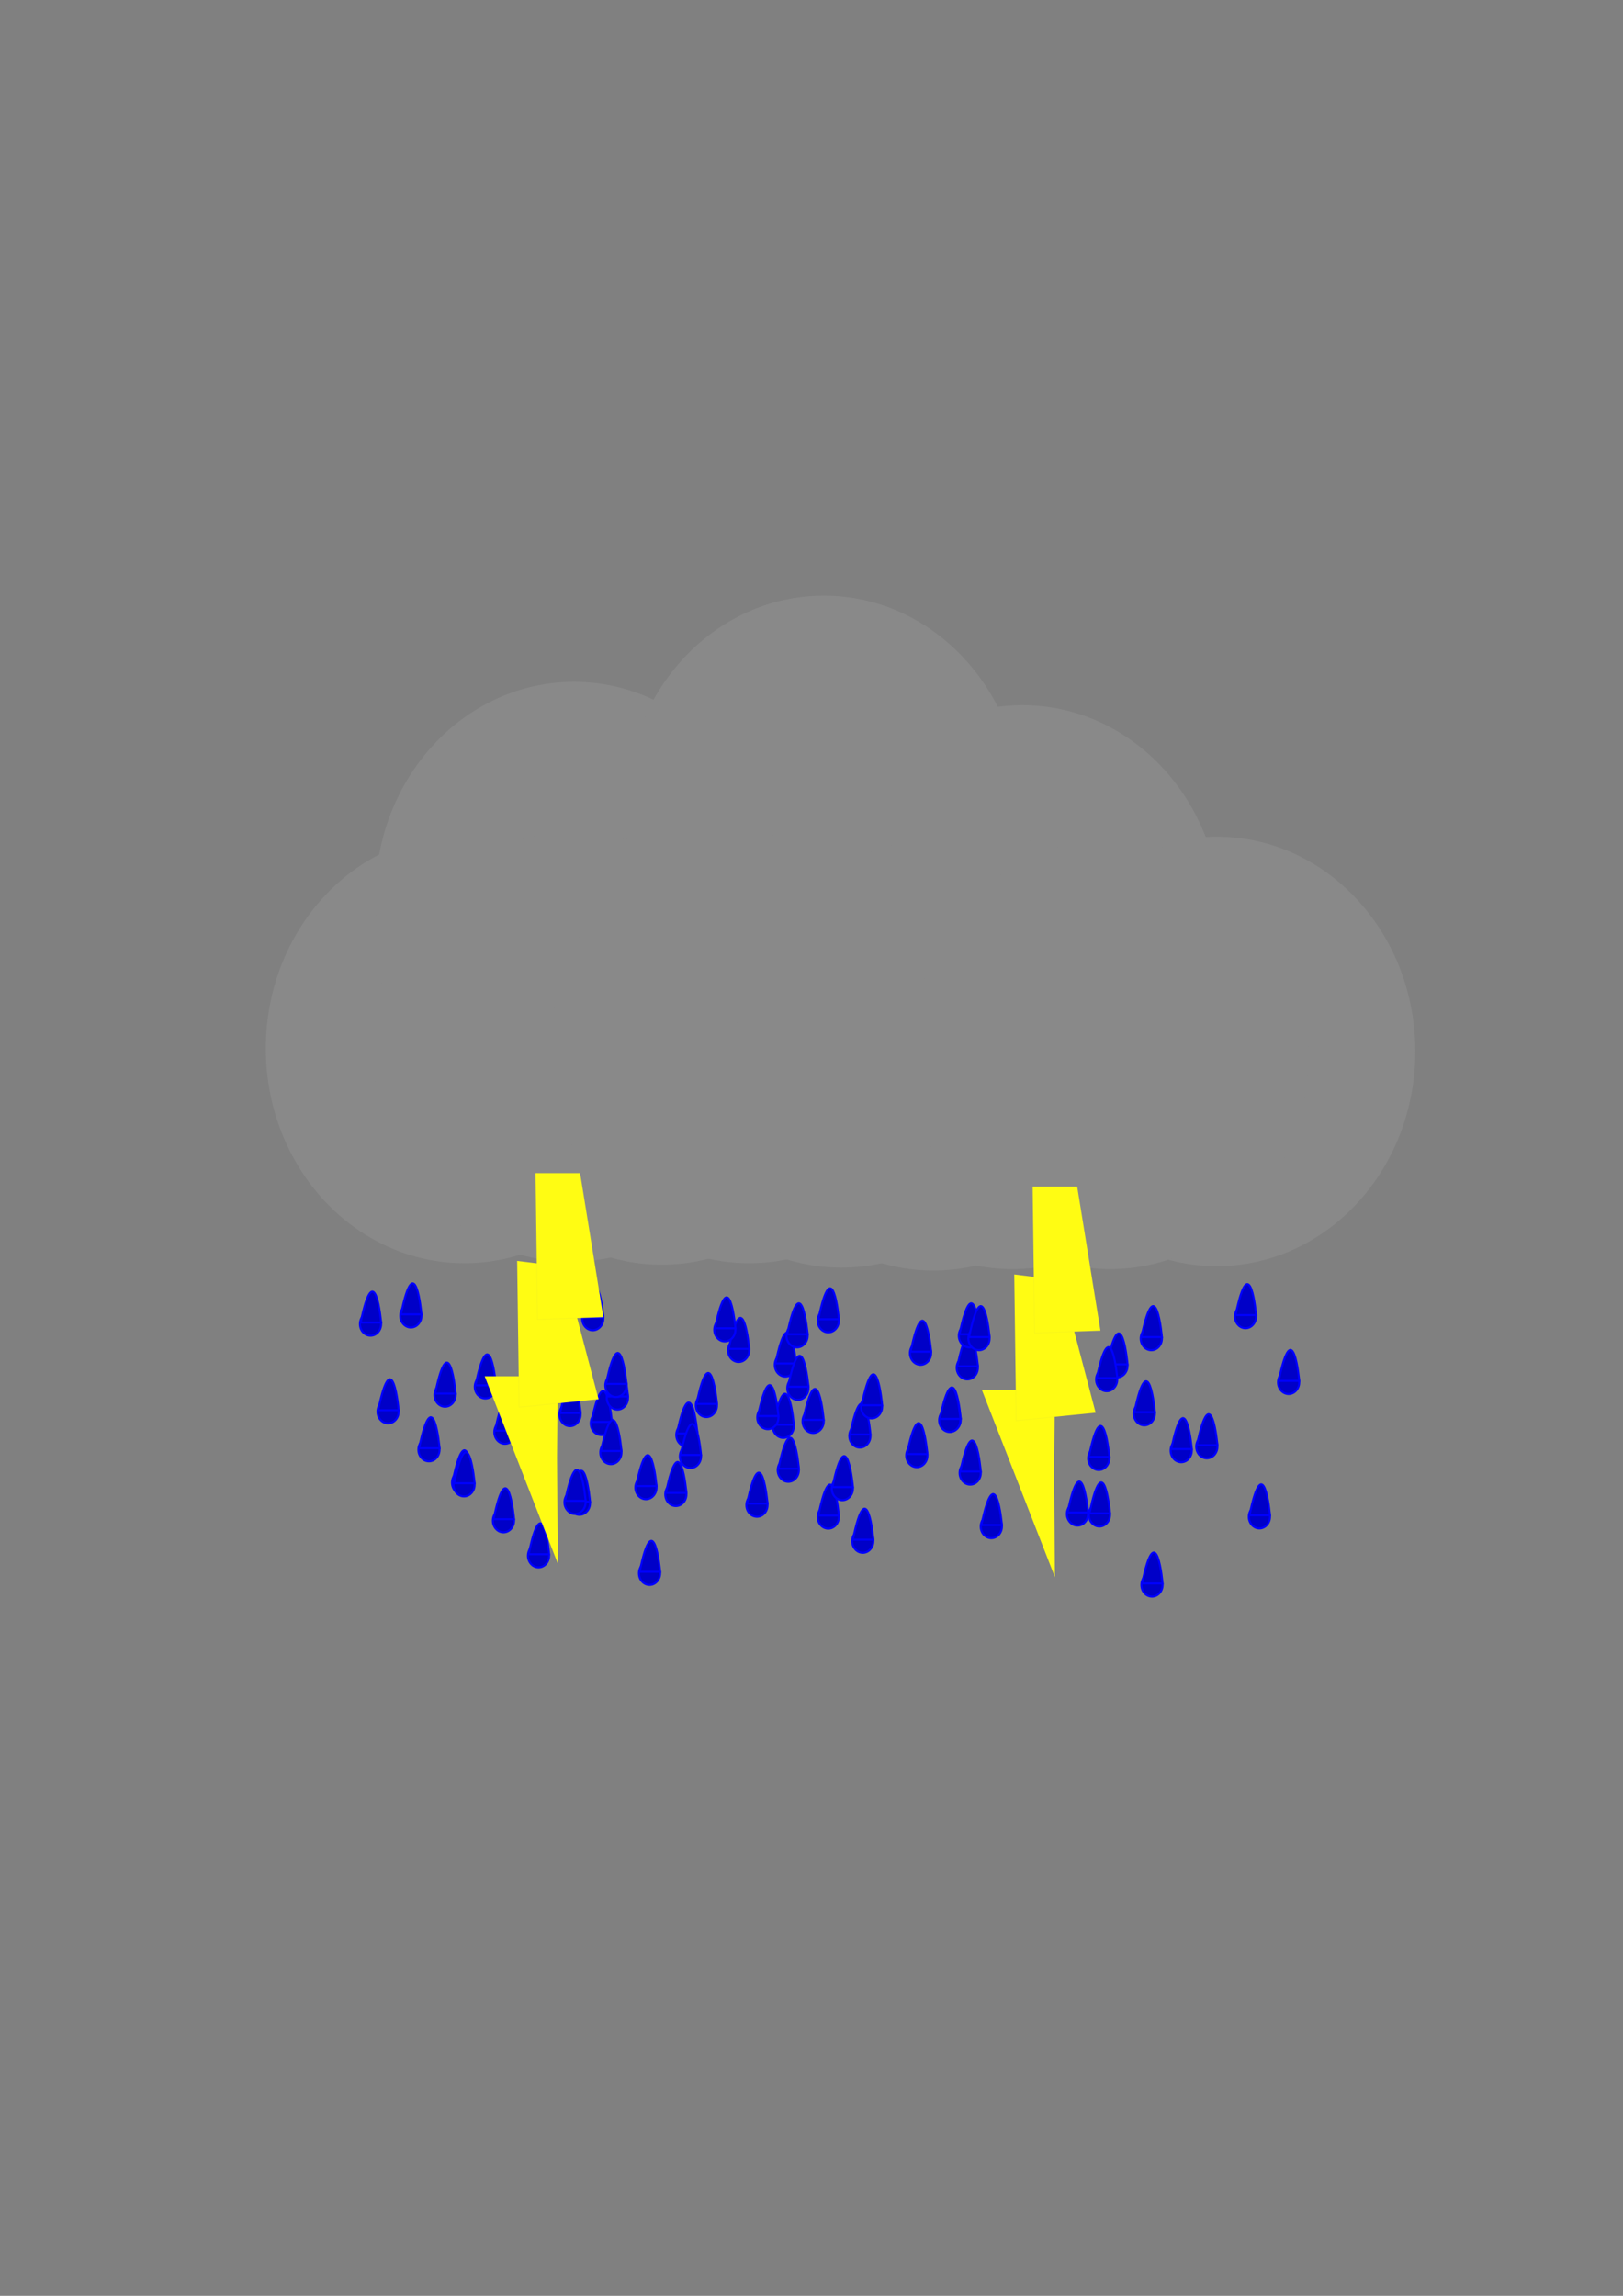 <?xml version="1.0" encoding="UTF-8" standalone="no"?>
<!-- Created with Inkscape (http://www.inkscape.org/) -->

<svg
   xmlns:dc="http://purl.org/dc/elements/1.1/"
   xmlns:cc="http://creativecommons.org/ns#"
   xmlns:rdf="http://www.w3.org/1999/02/22-rdf-syntax-ns#"
   xmlns:svg="http://www.w3.org/2000/svg"
   xmlns="http://www.w3.org/2000/svg"
   xmlns:sodipodi="http://sodipodi.sourceforge.net/DTD/sodipodi-0.dtd"
   xmlns:inkscape="http://www.inkscape.org/namespaces/inkscape"
   width="210mm"
   height="297mm"
   viewBox="0 0 210 297"
   version="1.1"
   id="svg8"
   inkscape:version="0.92.5 (2060ec1f9f, 2020-04-08)"
   sodipodi:docname="Lightning.svg">
  <rect x="0" y="0" width="210" height="297" fill="#808080" stroke="none"/>
  <defs
     id="defs2" />
  <sodipodi:namedview
     id="base"
     pagecolor="#ffffff"
     bordercolor="#666666"
     borderopacity="1.0"
     inkscape:pageopacity="0.0"
     inkscape:pageshadow="2"
     inkscape:zoom="0.35355339"
     inkscape:cx="1254.1634"
     inkscape:cy="520.78314"
     inkscape:document-units="mm"
     inkscape:current-layer="layer1"
     showgrid="false"
     inkscape:window-width="2560"
     inkscape:window-height="1016"
     inkscape:window-x="0"
     inkscape:window-y="27"
     inkscape:window-maximized="1" />
  <g
     inkscape:label="Layer 1"
     inkscape:groupmode="layer"
     id="layer1">
    <ellipse
       style="opacity:1;fill:#898989;fill-opacity:1;stroke-width:0.265"
       id="path830"
       cx="60.098"
       cy="135.641"
       rx="25.702"
       ry="27.781" />
    <ellipse
       style="opacity:1;fill:#898989;fill-opacity:1;stroke-width:0.265"
       id="path830-3"
       cx="157.427"
       cy="136.019"
       rx="25.702"
       ry="27.781" />
    <ellipse
       style="opacity:1;fill:#898989;fill-opacity:1;stroke-width:0.265"
       id="path830-6"
       cx="74.272"
       cy="115.986"
       rx="25.702"
       ry="27.781" />
    <ellipse
       style="opacity:1;fill:#898989;fill-opacity:1;stroke-width:0.265"
       id="path830-7"
       cx="132.292"
       cy="119.01"
       rx="25.702"
       ry="27.781" />
    <ellipse
       style="opacity:1;fill:#898989;fill-opacity:1;stroke-width:0.265"
       id="path830-5"
       cx="108.857"
       cy="136.208"
       rx="25.702"
       ry="27.781" />
    <ellipse
       style="opacity:1;fill:#898989;fill-opacity:1;stroke-width:0.265"
       id="path830-35"
       cx="106.589"
       cy="104.836"
       rx="25.702"
       ry="27.781" />
    <ellipse
       style="opacity:1;fill:#898989;fill-opacity:1;stroke-width:0.265"
       id="path830-62"
       cx="85.612"
       cy="135.83"
       rx="25.702"
       ry="27.781" />
    <ellipse
       style="opacity:1;fill:#898989;fill-opacity:1;stroke-width:0.265"
       id="path830-9"
       cx="130.969"
       cy="136.397"
       rx="25.702"
       ry="27.781" />
    <ellipse
       style="opacity:1;fill:#898989;fill-opacity:1;stroke-width:0.265"
       id="path830-62-1"
       cx="73.894"
       cy="135.452"
       rx="25.702"
       ry="27.781" />
    <ellipse
       style="opacity:1;fill:#898989;fill-opacity:1;stroke-width:0.265"
       id="path830-62-2"
       cx="96.951"
       cy="135.641"
       rx="25.702"
       ry="27.781" />
    <ellipse
       style="opacity:1;fill:#898989;fill-opacity:1;stroke-width:0.265"
       id="path830-62-7"
       cx="120.763"
       cy="136.586"
       rx="25.702"
       ry="27.781" />
    <ellipse
       style="opacity:1;fill:#898989;fill-opacity:1;stroke-width:0.265"
       id="path830-62-0"
       cx="143.631"
       cy="136.397"
       rx="25.702"
       ry="27.781" />
    <ellipse
       style="opacity:1;fill:#0000c8;fill-opacity:1;stroke:#0000ff;stroke-width:0.265;stroke-miterlimit:4;stroke-dasharray:none;stroke-opacity:1"
       id="path1132"
       cx="53.161"
       cy="170.219"
       rx="1.37"
       ry="1.512" />
    <path
       style="fill:#0000c8;fill-opacity:1;stroke:#0000fe;stroke-width:0.259px;stroke-linecap:butt;stroke-linejoin:miter;stroke-opacity:1"
       d="m 51.881,170.033 c 1.857,-9.015 2.653,0 2.653,0 z"
       id="path1134"
       inkscape:connector-curvature="0" />
    <path
       style="fill:none;stroke:#000000;stroke-width:0.265px;stroke-linecap:butt;stroke-linejoin:miter;stroke-opacity:1"
       d="M 92.51,184.363 Z"
       id="path1136"
       inkscape:connector-curvature="0" />
    <ellipse
       style="opacity:1;fill:#0000c8;fill-opacity:1;stroke:#0000ff;stroke-width:0.265;stroke-miterlimit:4;stroke-dasharray:none;stroke-opacity:1"
       id="path1132-1"
       cx="107.169"
       cy="170.851"
       rx="1.37"
       ry="1.512" />
    <path
       style="fill:#0000c8;fill-opacity:1;stroke:#0000fe;stroke-width:0.259px;stroke-linecap:butt;stroke-linejoin:miter;stroke-opacity:1"
       d="m 105.889,170.665 c 1.857,-9.015 2.653,0 2.653,0 z"
       id="path1134-0"
       inkscape:connector-curvature="0" />
    <ellipse
       style="opacity:1;fill:#0000c8;fill-opacity:1;stroke:#0000ff;stroke-width:0.265;stroke-miterlimit:4;stroke-dasharray:none;stroke-opacity:1"
       id="path1132-6"
       cx="161.157"
       cy="170.316"
       rx="1.37"
       ry="1.512" />
    <path
       style="fill:#0000c8;fill-opacity:1;stroke:#0000fe;stroke-width:0.259px;stroke-linecap:butt;stroke-linejoin:miter;stroke-opacity:1"
       d="m 159.877,170.13 c 1.857,-9.015 2.653,0 2.653,0 z"
       id="path1134-1"
       inkscape:connector-curvature="0" />
    <ellipse
       style="opacity:1;fill:#0000c8;fill-opacity:1;stroke:#0000ff;stroke-width:0.265;stroke-miterlimit:4;stroke-dasharray:none;stroke-opacity:1"
       id="path1132-5"
       cx="134.965"
       cy="172.187"
       rx="1.37"
       ry="1.512" />
    <path
       style="fill:#0000c8;fill-opacity:1;stroke:#0000fe;stroke-width:0.259px;stroke-linecap:butt;stroke-linejoin:miter;stroke-opacity:1"
       d="m 133.685,172.001 c 1.857,-9.015 2.653,0 2.653,0 z"
       id="path1134-9"
       inkscape:connector-curvature="0" />
    <ellipse
       style="opacity:1;fill:#0000c8;fill-opacity:1;stroke:#0000ff;stroke-width:0.265;stroke-miterlimit:4;stroke-dasharray:none;stroke-opacity:1"
       id="path1132-4"
       cx="76.7"
       cy="170.583"
       rx="1.37"
       ry="1.512" />
    <path
       style="fill:#0000c8;fill-opacity:1;stroke:#0000fe;stroke-width:0.259px;stroke-linecap:butt;stroke-linejoin:miter;stroke-opacity:1"
       d="m 75.42,170.398 c 1.857,-9.015 2.653,0 2.653,0 z"
       id="path1134-90"
       inkscape:connector-curvature="0" />
    <ellipse
       style="opacity:1;fill:#0000c8;fill-opacity:1;stroke:#0000ff;stroke-width:0.265;stroke-miterlimit:4;stroke-dasharray:none;stroke-opacity:1"
       id="path1132-9"
       cx="62.802"
       cy="179.403"
       rx="1.37"
       ry="1.512" />
    <path
       style="fill:#0000c8;fill-opacity:1;stroke:#0000fe;stroke-width:0.259px;stroke-linecap:butt;stroke-linejoin:miter;stroke-opacity:1"
       d="m 61.522,179.217 c 1.857,-9.015 2.653,0 2.653,0 z"
       id="path1134-17"
       inkscape:connector-curvature="0" />
    <ellipse
       style="opacity:1;fill:#0000c8;fill-opacity:1;stroke:#0000ff;stroke-width:0.265;stroke-miterlimit:4;stroke-dasharray:none;stroke-opacity:1"
       id="path1132-7"
       cx="91.4"
       cy="181.809"
       rx="1.37"
       ry="1.512" />
    <path
       style="fill:#0000c8;fill-opacity:1;stroke:#0000fe;stroke-width:0.259px;stroke-linecap:butt;stroke-linejoin:miter;stroke-opacity:1"
       d="m 90.12,181.623 c 1.857,-9.015 2.653,0 2.653,0 z"
       id="path1134-11"
       inkscape:connector-curvature="0" />
    <ellipse
       style="opacity:1;fill:#0000c8;fill-opacity:1;stroke:#0000ff;stroke-width:0.265;stroke-miterlimit:4;stroke-dasharray:none;stroke-opacity:1"
       id="path1132-59"
       cx="122.938"
       cy="183.68"
       rx="1.37"
       ry="1.512" />
    <path
       style="fill:#0000c8;fill-opacity:1;stroke:#0000fe;stroke-width:0.259px;stroke-linecap:butt;stroke-linejoin:miter;stroke-opacity:1"
       d="m 121.658,183.494 c 1.857,-9.015 2.653,0 2.653,0 z"
       id="path1134-7"
       inkscape:connector-curvature="0" />
    <ellipse
       style="opacity:1;fill:#0000c8;fill-opacity:1;stroke:#0000ff;stroke-width:0.265;stroke-miterlimit:4;stroke-dasharray:none;stroke-opacity:1"
       id="path1132-76"
       cx="148.061"
       cy="182.878"
       rx="1.37"
       ry="1.512" />
    <path
       style="fill:#0000c8;fill-opacity:1;stroke:#0000fe;stroke-width:0.259px;stroke-linecap:butt;stroke-linejoin:miter;stroke-opacity:1"
       d="m 146.781,182.692 c 1.857,-9.015 2.653,0 2.653,0 z"
       id="path1134-73"
       inkscape:connector-curvature="0" />
    <ellipse
       style="opacity:1;fill:#0000c8;fill-opacity:1;stroke:#0000ff;stroke-width:0.265;stroke-miterlimit:4;stroke-dasharray:none;stroke-opacity:1"
       id="path1132-65"
       cx="107.169"
       cy="196.241"
       rx="1.37"
       ry="1.512" />
    <path
       style="fill:#0000c8;fill-opacity:1;stroke:#0000fe;stroke-width:0.259px;stroke-linecap:butt;stroke-linejoin:miter;stroke-opacity:1"
       d="m 105.889,196.055 c 1.857,-9.015 2.653,0 2.653,0 z"
       id="path1134-6"
       inkscape:connector-curvature="0" />
    <ellipse
       style="opacity:1;fill:#0000c8;fill-opacity:1;stroke:#0000ff;stroke-width:0.265;stroke-miterlimit:4;stroke-dasharray:none;stroke-opacity:1"
       id="path1132-3"
       cx="50.212"
       cy="182.621"
       rx="1.37"
       ry="1.512" />
    <path
       style="fill:#0000c8;fill-opacity:1;stroke:#0000fe;stroke-width:0.259px;stroke-linecap:butt;stroke-linejoin:miter;stroke-opacity:1"
       d="m 48.932,182.435 c 1.857,-9.015 2.653,0 2.653,0 z"
       id="path1134-2"
       inkscape:connector-curvature="0" />
    <ellipse
       style="opacity:1;fill:#0000c8;fill-opacity:1;stroke:#0000ff;stroke-width:0.265;stroke-miterlimit:4;stroke-dasharray:none;stroke-opacity:1"
       id="path1132-4-6"
       cx="73.752"
       cy="182.985"
       rx="1.37"
       ry="1.512" />
    <path
       style="fill:#0000c8;fill-opacity:1;stroke:#0000fe;stroke-width:0.259px;stroke-linecap:butt;stroke-linejoin:miter;stroke-opacity:1"
       d="m 72.472,182.8 c 1.857,-9.015 2.653,0 2.653,0 z"
       id="path1134-90-5"
       inkscape:connector-curvature="0" />
    <ellipse
       style="opacity:1;fill:#0000c8;fill-opacity:1;stroke:#0000ff;stroke-width:0.265;stroke-miterlimit:4;stroke-dasharray:none;stroke-opacity:1"
       id="path1132-9-2"
       cx="59.854"
       cy="191.805"
       rx="1.37"
       ry="1.512" />
    <path
       style="fill:#0000c8;fill-opacity:1;stroke:#0000fe;stroke-width:0.259px;stroke-linecap:butt;stroke-linejoin:miter;stroke-opacity:1"
       d="m 58.574,191.619 c 1.857,-9.015 2.653,0 2.653,0 z"
       id="path1134-17-6"
       inkscape:connector-curvature="0" />
    <ellipse
       style="opacity:1;fill:#0000c8;fill-opacity:1;stroke:#0000ff;stroke-width:0.265;stroke-miterlimit:4;stroke-dasharray:none;stroke-opacity:1"
       id="path1132-58"
       cx="77.805"
       cy="184.133"
       rx="1.37"
       ry="1.512" />
    <path
       style="fill:#0000c8;fill-opacity:1;stroke:#0000fe;stroke-width:0.259px;stroke-linecap:butt;stroke-linejoin:miter;stroke-opacity:1"
       d="m 76.525,183.947 c 1.857,-9.015 2.653,0 2.653,0 z"
       id="path1134-79"
       inkscape:connector-curvature="0" />
    <ellipse
       style="opacity:1;fill:#0000c8;fill-opacity:1;stroke:#0000ff;stroke-width:0.265;stroke-miterlimit:4;stroke-dasharray:none;stroke-opacity:1"
       id="path1132-4-60"
       cx="101.344"
       cy="184.497"
       rx="1.37"
       ry="1.512" />
    <path
       style="fill:#0000c8;fill-opacity:1;stroke:#0000fe;stroke-width:0.259px;stroke-linecap:butt;stroke-linejoin:miter;stroke-opacity:1"
       d="m 100.064,184.311 c 1.857,-9.015 2.653,0 2.653,0 z"
       id="path1134-90-4"
       inkscape:connector-curvature="0" />
    <ellipse
       style="opacity:1;fill:#0000c8;fill-opacity:1;stroke:#0000ff;stroke-width:0.265;stroke-miterlimit:4;stroke-dasharray:none;stroke-opacity:1"
       id="path1132-9-1"
       cx="87.446"
       cy="193.317"
       rx="1.37"
       ry="1.512" />
    <path
       style="fill:#0000c8;fill-opacity:1;stroke:#0000fe;stroke-width:0.259px;stroke-linecap:butt;stroke-linejoin:miter;stroke-opacity:1"
       d="m 86.166,193.131 c 1.857,-9.015 2.653,0 2.653,0 z"
       id="path1134-17-0"
       inkscape:connector-curvature="0" />
    <ellipse
       style="opacity:1;fill:#0000c8;fill-opacity:1;stroke:#0000ff;stroke-width:0.265;stroke-miterlimit:4;stroke-dasharray:none;stroke-opacity:1"
       id="path1132-48"
       cx="101.617"
       cy="176.573"
       rx="1.37"
       ry="1.512" />
    <path
       style="fill:#0000c8;fill-opacity:1;stroke:#0000fe;stroke-width:0.259px;stroke-linecap:butt;stroke-linejoin:miter;stroke-opacity:1"
       d="m 100.337,176.388 c 1.857,-9.015 2.653,0 2.653,0 z"
       id="path1134-70"
       inkscape:connector-curvature="0" />
    <ellipse
       style="opacity:1;fill:#0000c8;fill-opacity:1;stroke:#0000ff;stroke-width:0.265;stroke-miterlimit:4;stroke-dasharray:none;stroke-opacity:1"
       id="path1132-4-8"
       cx="125.157"
       cy="176.938"
       rx="1.37"
       ry="1.512" />
    <path
       style="fill:#0000c8;fill-opacity:1;stroke:#0000fe;stroke-width:0.259px;stroke-linecap:butt;stroke-linejoin:miter;stroke-opacity:1"
       d="m 123.877,176.752 c 1.857,-9.015 2.653,0 2.653,0 z"
       id="path1134-90-6"
       inkscape:connector-curvature="0" />
    <ellipse
       style="opacity:1;fill:#0000c8;fill-opacity:1;stroke:#0000ff;stroke-width:0.265;stroke-miterlimit:4;stroke-dasharray:none;stroke-opacity:1"
       id="path1132-9-24"
       cx="111.259"
       cy="185.758"
       rx="1.37"
       ry="1.512" />
    <path
       style="fill:#0000c8;fill-opacity:1;stroke:#0000fe;stroke-width:0.259px;stroke-linecap:butt;stroke-linejoin:miter;stroke-opacity:1"
       d="m 109.979,185.572 c 1.857,-9.015 2.653,0 2.653,0 z"
       id="path1134-17-7"
       inkscape:connector-curvature="0" />
    <ellipse
       style="opacity:1;fill:#0000c8;fill-opacity:1;stroke:#0000ff;stroke-width:0.265;stroke-miterlimit:4;stroke-dasharray:none;stroke-opacity:1"
       id="path1132-93"
       cx="132.611"
       cy="186.779"
       rx="1.37"
       ry="1.512" />
    <path
       style="fill:#0000c8;fill-opacity:1;stroke:#0000fe;stroke-width:0.259px;stroke-linecap:butt;stroke-linejoin:miter;stroke-opacity:1"
       d="m 131.331,186.593 c 1.857,-9.015 2.653,0 2.653,0 z"
       id="path1134-92"
       inkscape:connector-curvature="0" />
    <ellipse
       style="opacity:1;fill:#0000c8;fill-opacity:1;stroke:#0000ff;stroke-width:0.265;stroke-miterlimit:4;stroke-dasharray:none;stroke-opacity:1"
       id="path1132-4-83"
       cx="156.151"
       cy="187.143"
       rx="1.37"
       ry="1.512" />
    <path
       style="fill:#0000c8;fill-opacity:1;stroke:#0000fe;stroke-width:0.259px;stroke-linecap:butt;stroke-linejoin:miter;stroke-opacity:1"
       d="m 154.871,186.957 c 1.857,-9.015 2.653,0 2.653,0 z"
       id="path1134-90-0"
       inkscape:connector-curvature="0" />
    <ellipse
       style="opacity:1;fill:#0000c8;fill-opacity:1;stroke:#0000ff;stroke-width:0.265;stroke-miterlimit:4;stroke-dasharray:none;stroke-opacity:1"
       id="path1132-9-17"
       cx="142.253"
       cy="195.963"
       rx="1.37"
       ry="1.512" />
    <path
       style="fill:#0000c8;fill-opacity:1;stroke:#0000fe;stroke-width:0.259px;stroke-linecap:butt;stroke-linejoin:miter;stroke-opacity:1"
       d="m 140.973,195.777 c 1.857,-9.015 2.653,0 2.653,0 z"
       id="path1134-17-8"
       inkscape:connector-curvature="0" />
    <ellipse
       style="opacity:1;fill:#0000c8;fill-opacity:1;stroke:#0000ff;stroke-width:0.265;stroke-miterlimit:4;stroke-dasharray:none;stroke-opacity:1"
       id="path1132-9-25"
       cx="144.52"
       cy="176.686"
       rx="1.37"
       ry="1.512" />
    <path
       style="fill:#0000c8;fill-opacity:1;stroke:#0000fe;stroke-width:0.259px;stroke-linecap:butt;stroke-linejoin:miter;stroke-opacity:1"
       d="m 143.24,176.5 c 1.857,-9.015 2.653,0 2.653,0 z"
       id="path1134-17-74"
       inkscape:connector-curvature="0" />
    <ellipse
       style="opacity:1;fill:#0000c8;fill-opacity:1;stroke:#0000ff;stroke-width:0.265;stroke-miterlimit:4;stroke-dasharray:none;stroke-opacity:1"
       id="path1132-99"
       cx="118.626"
       cy="188.291"
       rx="1.37"
       ry="1.512" />
    <path
       style="fill:#0000c8;fill-opacity:1;stroke:#0000fe;stroke-width:0.259px;stroke-linecap:butt;stroke-linejoin:miter;stroke-opacity:1"
       d="m 117.346,188.105 c 1.857,-9.015 2.653,0 2.653,0 z"
       id="path1134-4"
       inkscape:connector-curvature="0" />
    <ellipse
       style="opacity:1;fill:#0000c8;fill-opacity:1;stroke:#0000ff;stroke-width:0.265;stroke-miterlimit:4;stroke-dasharray:none;stroke-opacity:1"
       id="path1132-4-5"
       cx="142.165"
       cy="188.655"
       rx="1.37"
       ry="1.512" />
    <path
       style="fill:#0000c8;fill-opacity:1;stroke:#0000fe;stroke-width:0.259px;stroke-linecap:butt;stroke-linejoin:miter;stroke-opacity:1"
       d="m 140.886,188.469 c 1.857,-9.015 2.653,0 2.653,0 z"
       id="path1134-90-93"
       inkscape:connector-curvature="0" />
    <ellipse
       style="opacity:1;fill:#0000c8;fill-opacity:1;stroke:#0000ff;stroke-width:0.265;stroke-miterlimit:4;stroke-dasharray:none;stroke-opacity:1"
       id="path1132-9-5"
       cx="128.267"
       cy="197.475"
       rx="1.37"
       ry="1.512" />
    <path
       style="fill:#0000c8;fill-opacity:1;stroke:#0000fe;stroke-width:0.259px;stroke-linecap:butt;stroke-linejoin:miter;stroke-opacity:1"
       d="m 126.987,197.289 c 1.857,-9.015 2.653,0 2.653,0 z"
       id="path1134-17-70"
       inkscape:connector-curvature="0" />
    <ellipse
       style="opacity:1;fill:#0000c8;fill-opacity:1;stroke:#0000ff;stroke-width:0.265;stroke-miterlimit:4;stroke-dasharray:none;stroke-opacity:1"
       id="path1132-8"
       cx="95.569"
       cy="174.684"
       rx="1.37"
       ry="1.512" />
    <path
       style="fill:#0000c8;fill-opacity:1;stroke:#0000fe;stroke-width:0.259px;stroke-linecap:butt;stroke-linejoin:miter;stroke-opacity:1"
       d="m 94.289,174.498 c 1.857,-9.015 2.653,0 2.653,0 z"
       id="path1134-19"
       inkscape:connector-curvature="0" />
    <ellipse
       style="opacity:1;fill:#0000c8;fill-opacity:1;stroke:#0000ff;stroke-width:0.265;stroke-miterlimit:4;stroke-dasharray:none;stroke-opacity:1"
       id="path1132-4-9"
       cx="119.109"
       cy="175.048"
       rx="1.37"
       ry="1.512" />
    <path
       style="fill:#0000c8;fill-opacity:1;stroke:#0000fe;stroke-width:0.259px;stroke-linecap:butt;stroke-linejoin:miter;stroke-opacity:1"
       d="m 117.829,174.862 c 1.857,-9.015 2.653,0 2.653,0 z"
       id="path1134-90-7"
       inkscape:connector-curvature="0" />
    <ellipse
       style="opacity:1;fill:#0000c8;fill-opacity:1;stroke:#0000ff;stroke-width:0.265;stroke-miterlimit:4;stroke-dasharray:none;stroke-opacity:1"
       id="path1132-9-8"
       cx="105.211"
       cy="183.868"
       rx="1.37"
       ry="1.512" />
    <path
       style="fill:#0000c8;fill-opacity:1;stroke:#0000fe;stroke-width:0.259px;stroke-linecap:butt;stroke-linejoin:miter;stroke-opacity:1"
       d="m 103.931,183.682 c 1.857,-9.015 2.653,0 2.653,0 z"
       id="path1134-17-2"
       inkscape:connector-curvature="0" />
    <ellipse
       style="opacity:1;fill:#0000c8;fill-opacity:1;stroke:#0000ff;stroke-width:0.265;stroke-miterlimit:4;stroke-dasharray:none;stroke-opacity:1"
       id="path1132-53"
       cx="70.245"
       cy="171.66"
       rx="1.37"
       ry="1.512" />
    <path
       style="fill:#0000c8;fill-opacity:1;stroke:#0000fe;stroke-width:0.259px;stroke-linecap:butt;stroke-linejoin:miter;stroke-opacity:1"
       d="m 68.965,171.474 c 1.857,-9.015 2.653,0 2.653,0 z"
       id="path1134-49"
       inkscape:connector-curvature="0" />
    <ellipse
       style="opacity:1;fill:#0000c8;fill-opacity:1;stroke:#0000ff;stroke-width:0.265;stroke-miterlimit:4;stroke-dasharray:none;stroke-opacity:1"
       id="path1132-4-0"
       cx="93.785"
       cy="172.024"
       rx="1.37"
       ry="1.512" />
    <path
       style="fill:#0000c8;fill-opacity:1;stroke:#0000fe;stroke-width:0.259px;stroke-linecap:butt;stroke-linejoin:miter;stroke-opacity:1"
       d="m 92.505,171.838 c 1.857,-9.015 2.653,0 2.653,0 z"
       id="path1134-90-2"
       inkscape:connector-curvature="0" />
    <ellipse
       style="opacity:1;fill:#0000c8;fill-opacity:1;stroke:#0000ff;stroke-width:0.265;stroke-miterlimit:4;stroke-dasharray:none;stroke-opacity:1"
       id="path1132-9-0"
       cx="79.887"
       cy="180.844"
       rx="1.37"
       ry="1.512" />
    <path
       style="fill:#0000c8;fill-opacity:1;stroke:#0000fe;stroke-width:0.259px;stroke-linecap:butt;stroke-linejoin:miter;stroke-opacity:1"
       d="m 78.607,180.658 c 1.857,-9.015 2.653,0 2.653,0 z"
       id="path1134-17-1"
       inkscape:connector-curvature="0" />
    <ellipse
       style="opacity:1;fill:#0000c8;fill-opacity:1;stroke:#0000ff;stroke-width:0.265;stroke-miterlimit:4;stroke-dasharray:none;stroke-opacity:1"
       id="path1132-96"
       cx="60.04"
       cy="192.071"
       rx="1.37"
       ry="1.512" />
    <path
       style="fill:#0000c8;fill-opacity:1;stroke:#0000fe;stroke-width:0.259px;stroke-linecap:butt;stroke-linejoin:miter;stroke-opacity:1"
       d="m 58.76,191.885 c 1.857,-9.015 2.653,0 2.653,0 z"
       id="path1134-21"
       inkscape:connector-curvature="0" />
    <ellipse
       style="opacity:1;fill:#0000c8;fill-opacity:1;stroke:#0000ff;stroke-width:0.265;stroke-miterlimit:4;stroke-dasharray:none;stroke-opacity:1"
       id="path1132-4-2"
       cx="83.579"
       cy="192.435"
       rx="1.37"
       ry="1.512" />
    <path
       style="fill:#0000c8;fill-opacity:1;stroke:#0000fe;stroke-width:0.259px;stroke-linecap:butt;stroke-linejoin:miter;stroke-opacity:1"
       d="m 82.299,192.249 c 1.857,-9.015 2.653,0 2.653,0 z"
       id="path1134-90-07"
       inkscape:connector-curvature="0" />
    <ellipse
       style="opacity:1;fill:#0000c8;fill-opacity:1;stroke:#0000ff;stroke-width:0.265;stroke-miterlimit:4;stroke-dasharray:none;stroke-opacity:1"
       id="path1132-9-3"
       cx="69.681"
       cy="201.255"
       rx="1.37"
       ry="1.512" />
    <path
       style="fill:#0000c8;fill-opacity:1;stroke:#0000fe;stroke-width:0.259px;stroke-linecap:butt;stroke-linejoin:miter;stroke-opacity:1"
       d="m 68.401,201.069 c 1.857,-9.015 2.653,0 2.653,0 z"
       id="path1134-17-11"
       inkscape:connector-curvature="0" />
    <ellipse
       style="opacity:1;fill:#0000c8;fill-opacity:1;stroke:#0000ff;stroke-width:0.265;stroke-miterlimit:4;stroke-dasharray:none;stroke-opacity:1"
       id="path1132-90"
       cx="65.331"
       cy="185.267"
       rx="1.37"
       ry="1.512" />
    <path
       style="fill:#0000c8;fill-opacity:1;stroke:#0000fe;stroke-width:0.259px;stroke-linecap:butt;stroke-linejoin:miter;stroke-opacity:1"
       d="m 64.051,185.081 c 1.857,-9.015 2.653,0 2.653,0 z"
       id="path1134-56"
       inkscape:connector-curvature="0" />
    <ellipse
       style="opacity:1;fill:#0000c8;fill-opacity:1;stroke:#0000ff;stroke-width:0.265;stroke-miterlimit:4;stroke-dasharray:none;stroke-opacity:1"
       id="path1132-4-7"
       cx="88.871"
       cy="185.631"
       rx="1.37"
       ry="1.512" />
    <path
       style="fill:#0000c8;fill-opacity:1;stroke:#0000fe;stroke-width:0.259px;stroke-linecap:butt;stroke-linejoin:miter;stroke-opacity:1"
       d="m 87.591,185.445 c 1.857,-9.015 2.653,0 2.653,0 z"
       id="path1134-90-74"
       inkscape:connector-curvature="0" />
    <ellipse
       style="opacity:1;fill:#0000c8;fill-opacity:1;stroke:#0000ff;stroke-width:0.265;stroke-miterlimit:4;stroke-dasharray:none;stroke-opacity:1"
       id="path1132-9-06"
       cx="74.973"
       cy="194.451"
       rx="1.37"
       ry="1.512" />
    <path
       style="fill:#0000c8;fill-opacity:1;stroke:#0000fe;stroke-width:0.259px;stroke-linecap:butt;stroke-linejoin:miter;stroke-opacity:1"
       d="m 73.693,194.265 c 1.857,-9.015 2.653,0 2.653,0 z"
       id="path1134-17-4"
       inkscape:connector-curvature="0" />
    <ellipse
       style="opacity:1;fill:#0000c8;fill-opacity:1;stroke:#0000ff;stroke-width:0.265;stroke-miterlimit:4;stroke-dasharray:none;stroke-opacity:1"
       id="path1132-74"
       cx="101.995"
       cy="190.181"
       rx="1.37"
       ry="1.512" />
    <path
       style="fill:#0000c8;fill-opacity:1;stroke:#0000fe;stroke-width:0.259px;stroke-linecap:butt;stroke-linejoin:miter;stroke-opacity:1"
       d="m 100.715,189.995 c 1.857,-9.015 2.653,0 2.653,0 z"
       id="path1134-8"
       inkscape:connector-curvature="0" />
    <ellipse
       style="opacity:1;fill:#0000c8;fill-opacity:1;stroke:#0000ff;stroke-width:0.265;stroke-miterlimit:4;stroke-dasharray:none;stroke-opacity:1"
       id="path1132-4-58"
       cx="125.535"
       cy="190.545"
       rx="1.37"
       ry="1.512" />
    <path
       style="fill:#0000c8;fill-opacity:1;stroke:#0000fe;stroke-width:0.259px;stroke-linecap:butt;stroke-linejoin:miter;stroke-opacity:1"
       d="m 124.255,190.359 c 1.857,-9.015 2.653,0 2.653,0 z"
       id="path1134-90-26"
       inkscape:connector-curvature="0" />
    <ellipse
       style="opacity:1;fill:#0000c8;fill-opacity:1;stroke:#0000ff;stroke-width:0.265;stroke-miterlimit:4;stroke-dasharray:none;stroke-opacity:1"
       id="path1132-9-066"
       cx="111.637"
       cy="199.365"
       rx="1.37"
       ry="1.512" />
    <path
       style="fill:#0000c8;fill-opacity:1;stroke:#0000fe;stroke-width:0.259px;stroke-linecap:butt;stroke-linejoin:miter;stroke-opacity:1"
       d="m 110.357,199.179 c 1.857,-9.015 2.653,0 2.653,0 z"
       id="path1134-17-46"
       inkscape:connector-curvature="0" />
    <ellipse
       style="opacity:1;fill:#0000c8;fill-opacity:1;stroke:#0000ff;stroke-width:0.265;stroke-miterlimit:4;stroke-dasharray:none;stroke-opacity:1"
       id="path1132-2"
       cx="125.43"
       cy="172.794"
       rx="1.37"
       ry="1.512" />
    <path
       style="fill:#0000c8;fill-opacity:1;stroke:#0000fe;stroke-width:0.259px;stroke-linecap:butt;stroke-linejoin:miter;stroke-opacity:1"
       d="m 124.15,172.608 c 1.857,-9.015 2.653,0 2.653,0 z"
       id="path1134-89"
       inkscape:connector-curvature="0" />
    <ellipse
       style="opacity:1;fill:#0000c8;fill-opacity:1;stroke:#0000ff;stroke-width:0.265;stroke-miterlimit:4;stroke-dasharray:none;stroke-opacity:1"
       id="path1132-4-607"
       cx="148.969"
       cy="173.158"
       rx="1.37"
       ry="1.512" />
    <path
       style="fill:#0000c8;fill-opacity:1;stroke:#0000fe;stroke-width:0.259px;stroke-linecap:butt;stroke-linejoin:miter;stroke-opacity:1"
       d="m 147.689,172.972 c 1.857,-9.015 2.653,0 2.653,0 z"
       id="path1134-90-01"
       inkscape:connector-curvature="0" />
    <ellipse
       style="opacity:1;fill:#0000c8;fill-opacity:1;stroke:#0000ff;stroke-width:0.265;stroke-miterlimit:4;stroke-dasharray:none;stroke-opacity:1"
       id="path1132-9-01"
       cx="135.071"
       cy="181.978"
       rx="1.37"
       ry="1.512" />
    <path
       style="fill:#0000c8;fill-opacity:1;stroke:#0000fe;stroke-width:0.259px;stroke-linecap:butt;stroke-linejoin:miter;stroke-opacity:1"
       d="m 133.791,181.792 c 1.857,-9.015 2.653,0 2.653,0 z"
       id="path1134-17-3"
       inkscape:connector-curvature="0" />
    <ellipse
       style="opacity:1;fill:#0000c8;fill-opacity:1;stroke:#0000ff;stroke-width:0.265;stroke-miterlimit:4;stroke-dasharray:none;stroke-opacity:1"
       id="path1132-77"
       cx="103.129"
       cy="172.794"
       rx="1.37"
       ry="1.512" />
    <path
       style="fill:#0000c8;fill-opacity:1;stroke:#0000fe;stroke-width:0.259px;stroke-linecap:butt;stroke-linejoin:miter;stroke-opacity:1"
       d="m 101.849,172.608 c 1.857,-9.015 2.653,0 2.653,0 z"
       id="path1134-26"
       inkscape:connector-curvature="0" />
    <ellipse
       style="opacity:1;fill:#0000c8;fill-opacity:1;stroke:#0000ff;stroke-width:0.265;stroke-miterlimit:4;stroke-dasharray:none;stroke-opacity:1"
       id="path1132-4-45"
       cx="126.668"
       cy="173.158"
       rx="1.37"
       ry="1.512" />
    <path
       style="fill:#0000c8;fill-opacity:1;stroke:#0000fe;stroke-width:0.259px;stroke-linecap:butt;stroke-linejoin:miter;stroke-opacity:1"
       d="m 125.388,172.972 c 1.857,-9.015 2.653,0 2.653,0 z"
       id="path1134-90-20"
       inkscape:connector-curvature="0" />
    <ellipse
       style="opacity:1;fill:#0000c8;fill-opacity:1;stroke:#0000ff;stroke-width:0.265;stroke-miterlimit:4;stroke-dasharray:none;stroke-opacity:1"
       id="path1132-9-29"
       cx="112.77"
       cy="181.978"
       rx="1.37"
       ry="1.512" />
    <path
       style="fill:#0000c8;fill-opacity:1;stroke:#0000fe;stroke-width:0.259px;stroke-linecap:butt;stroke-linejoin:miter;stroke-opacity:1"
       d="m 111.49,181.792 c 1.857,-9.015 2.653,0 2.653,0 z"
       id="path1134-17-09"
       inkscape:connector-curvature="0" />
    <ellipse
       style="opacity:1;fill:#0000c8;fill-opacity:1;stroke:#0000ff;stroke-width:0.265;stroke-miterlimit:4;stroke-dasharray:none;stroke-opacity:1"
       id="path1132-94"
       cx="143.194"
       cy="178.463"
       rx="1.37"
       ry="1.512" />
    <path
       style="fill:#0000c8;fill-opacity:1;stroke:#0000fe;stroke-width:0.259px;stroke-linecap:butt;stroke-linejoin:miter;stroke-opacity:1"
       d="m 141.914,178.278 c 1.857,-9.015 2.653,0 2.653,0 z"
       id="path1134-51"
       inkscape:connector-curvature="0" />
    <ellipse
       style="opacity:1;fill:#0000c8;fill-opacity:1;stroke:#0000ff;stroke-width:0.265;stroke-miterlimit:4;stroke-dasharray:none;stroke-opacity:1"
       id="path1132-4-03"
       cx="166.734"
       cy="178.828"
       rx="1.37"
       ry="1.512" />
    <path
       style="fill:#0000c8;fill-opacity:1;stroke:#0000fe;stroke-width:0.259px;stroke-linecap:butt;stroke-linejoin:miter;stroke-opacity:1"
       d="m 165.454,178.642 c 1.857,-9.015 2.653,0 2.653,0 z"
       id="path1134-90-78"
       inkscape:connector-curvature="0" />
    <ellipse
       style="opacity:1;fill:#0000c8;fill-opacity:1;stroke:#0000ff;stroke-width:0.265;stroke-miterlimit:4;stroke-dasharray:none;stroke-opacity:1"
       id="path1132-9-86"
       cx="152.836"
       cy="187.648"
       rx="1.37"
       ry="1.512" />
    <path
       style="fill:#0000c8;fill-opacity:1;stroke:#0000fe;stroke-width:0.259px;stroke-linecap:butt;stroke-linejoin:miter;stroke-opacity:1"
       d="m 151.556,187.462 c 1.857,-9.015 2.653,0 2.653,0 z"
       id="path1134-17-04"
       inkscape:connector-curvature="0" />
    <ellipse
       style="opacity:1;fill:#0000c8;fill-opacity:1;stroke:#0000ff;stroke-width:0.265;stroke-miterlimit:4;stroke-dasharray:none;stroke-opacity:1"
       id="path1132-67"
       cx="139.415"
       cy="195.85"
       rx="1.37"
       ry="1.512" />
    <path
       style="fill:#0000c8;fill-opacity:1;stroke:#0000fe;stroke-width:0.259px;stroke-linecap:butt;stroke-linejoin:miter;stroke-opacity:1"
       d="m 138.135,195.664 c 1.857,-9.015 2.653,0 2.653,0 z"
       id="path1134-60"
       inkscape:connector-curvature="0" />
    <ellipse
       style="opacity:1;fill:#0000c8;fill-opacity:1;stroke:#0000ff;stroke-width:0.265;stroke-miterlimit:4;stroke-dasharray:none;stroke-opacity:1"
       id="path1132-4-97"
       cx="162.954"
       cy="196.215"
       rx="1.37"
       ry="1.512" />
    <path
       style="fill:#0000c8;fill-opacity:1;stroke:#0000fe;stroke-width:0.259px;stroke-linecap:butt;stroke-linejoin:miter;stroke-opacity:1"
       d="m 161.674,196.029 c 1.857,-9.015 2.653,0 2.653,0 z"
       id="path1134-90-59"
       inkscape:connector-curvature="0" />
    <ellipse
       style="opacity:1;fill:#0000c8;fill-opacity:1;stroke:#0000ff;stroke-width:0.265;stroke-miterlimit:4;stroke-dasharray:none;stroke-opacity:1"
       id="path1132-9-7"
       cx="149.056"
       cy="205.034"
       rx="1.37"
       ry="1.512" />
    <path
       style="fill:#0000c8;fill-opacity:1;stroke:#0000fe;stroke-width:0.259px;stroke-linecap:butt;stroke-linejoin:miter;stroke-opacity:1"
       d="m 147.776,204.849 c 1.857,-9.015 2.653,0 2.653,0 z"
       id="path1134-17-85"
       inkscape:connector-curvature="0" />
    <ellipse
       style="opacity:1;fill:#0000c8;fill-opacity:1;stroke:#0000ff;stroke-width:0.265;stroke-miterlimit:4;stroke-dasharray:none;stroke-opacity:1"
       id="path1132-33"
       cx="79.694"
       cy="179.219"
       rx="1.37"
       ry="1.512" />
    <path
       style="fill:#0000c8;fill-opacity:1;stroke:#0000fe;stroke-width:0.259px;stroke-linecap:butt;stroke-linejoin:miter;stroke-opacity:1"
       d="m 78.414,179.034 c 1.857,-9.015 2.653,0 2.653,0 z"
       id="path1134-83"
       inkscape:connector-curvature="0" />
    <ellipse
       style="opacity:1;fill:#0000c8;fill-opacity:1;stroke:#0000ff;stroke-width:0.265;stroke-miterlimit:4;stroke-dasharray:none;stroke-opacity:1"
       id="path1132-4-79"
       cx="103.234"
       cy="179.584"
       rx="1.37"
       ry="1.512" />
    <path
       style="fill:#0000c8;fill-opacity:1;stroke:#0000fe;stroke-width:0.259px;stroke-linecap:butt;stroke-linejoin:miter;stroke-opacity:1"
       d="m 101.954,179.398 c 1.857,-9.015 2.653,0 2.653,0 z"
       id="path1134-90-3"
       inkscape:connector-curvature="0" />
    <ellipse
       style="opacity:1;fill:#0000c8;fill-opacity:1;stroke:#0000ff;stroke-width:0.265;stroke-miterlimit:4;stroke-dasharray:none;stroke-opacity:1"
       id="path1132-9-78"
       cx="89.336"
       cy="188.404"
       rx="1.37"
       ry="1.512" />
    <path
       style="fill:#0000c8;fill-opacity:1;stroke:#0000fe;stroke-width:0.259px;stroke-linecap:butt;stroke-linejoin:miter;stroke-opacity:1"
       d="m 88.056,188.218 c 1.857,-9.015 2.653,0 2.653,0 z"
       id="path1134-17-741"
       inkscape:connector-curvature="0" />
    <ellipse
       style="opacity:1;fill:#0000c8;fill-opacity:1;stroke:#0000ff;stroke-width:0.265;stroke-miterlimit:4;stroke-dasharray:none;stroke-opacity:1"
       id="path1132-909"
       cx="55.504"
       cy="187.535"
       rx="1.37"
       ry="1.512" />
    <path
       style="fill:#0000c8;fill-opacity:1;stroke:#0000fe;stroke-width:0.259px;stroke-linecap:butt;stroke-linejoin:miter;stroke-opacity:1"
       d="m 54.224,187.349 c 1.857,-9.015 2.653,0 2.653,0 z"
       id="path1134-88"
       inkscape:connector-curvature="0" />
    <ellipse
       style="opacity:1;fill:#0000c8;fill-opacity:1;stroke:#0000ff;stroke-width:0.265;stroke-miterlimit:4;stroke-dasharray:none;stroke-opacity:1"
       id="path1132-4-584"
       cx="79.043"
       cy="187.899"
       rx="1.37"
       ry="1.512" />
    <path
       style="fill:#0000c8;fill-opacity:1;stroke:#0000fe;stroke-width:0.259px;stroke-linecap:butt;stroke-linejoin:miter;stroke-opacity:1"
       d="m 77.763,187.713 c 1.857,-9.015 2.653,0 2.653,0 z"
       id="path1134-90-37"
       inkscape:connector-curvature="0" />
    <ellipse
       style="opacity:1;fill:#0000c8;fill-opacity:1;stroke:#0000ff;stroke-width:0.265;stroke-miterlimit:4;stroke-dasharray:none;stroke-opacity:1"
       id="path1132-9-13"
       cx="65.145"
       cy="196.719"
       rx="1.37"
       ry="1.512" />
    <path
       style="fill:#0000c8;fill-opacity:1;stroke:#0000fe;stroke-width:0.259px;stroke-linecap:butt;stroke-linejoin:miter;stroke-opacity:1"
       d="m 63.865,196.533 c 1.857,-9.015 2.653,0 2.653,0 z"
       id="path1134-17-80"
       inkscape:connector-curvature="0" />
    <ellipse
       style="opacity:1;fill:#0000c8;fill-opacity:1;stroke:#0000ff;stroke-width:0.265;stroke-miterlimit:4;stroke-dasharray:none;stroke-opacity:1"
       id="path1132-97"
       cx="47.944"
       cy="171.282"
       rx="1.37"
       ry="1.512" />
    <path
       style="fill:#0000c8;fill-opacity:1;stroke:#0000fe;stroke-width:0.259px;stroke-linecap:butt;stroke-linejoin:miter;stroke-opacity:1"
       d="m 46.664,171.096 c 1.857,-9.015 2.653,0 2.653,0 z"
       id="path1134-99"
       inkscape:connector-curvature="0" />
    <ellipse
       style="opacity:1;fill:#0000c8;fill-opacity:1;stroke:#0000ff;stroke-width:0.265;stroke-miterlimit:4;stroke-dasharray:none;stroke-opacity:1"
       id="path1132-4-3"
       cx="71.484"
       cy="171.646"
       rx="1.37"
       ry="1.512" />
    <path
       style="fill:#0000c8;fill-opacity:1;stroke:#0000fe;stroke-width:0.259px;stroke-linecap:butt;stroke-linejoin:miter;stroke-opacity:1"
       d="m 70.204,171.46 c 1.857,-9.015 2.653,0 2.653,0 z"
       id="path1134-90-24"
       inkscape:connector-curvature="0" />
    <ellipse
       style="opacity:1;fill:#0000c8;fill-opacity:1;stroke:#0000ff;stroke-width:0.265;stroke-miterlimit:4;stroke-dasharray:none;stroke-opacity:1"
       id="path1132-9-37"
       cx="57.586"
       cy="180.466"
       rx="1.37"
       ry="1.512" />
    <path
       style="fill:#0000c8;fill-opacity:1;stroke:#0000fe;stroke-width:0.259px;stroke-linecap:butt;stroke-linejoin:miter;stroke-opacity:1"
       d="m 56.306,180.28 c 1.857,-9.015 2.653,0 2.653,0 z"
       id="path1134-17-12"
       inkscape:connector-curvature="0" />
    <ellipse
       style="opacity:1;fill:#0000c8;fill-opacity:1;stroke:#0000ff;stroke-width:0.265;stroke-miterlimit:4;stroke-dasharray:none;stroke-opacity:1"
       id="path1132-20"
       cx="99.349"
       cy="183.377"
       rx="1.37"
       ry="1.512" />
    <path
       style="fill:#0000c8;fill-opacity:1;stroke:#0000fe;stroke-width:0.259px;stroke-linecap:butt;stroke-linejoin:miter;stroke-opacity:1"
       d="m 98.069,183.191 c 1.857,-9.015 2.653,0 2.653,0 z"
       id="path1134-217"
       inkscape:connector-curvature="0" />
    <ellipse
       style="opacity:1;fill:#0000c8;fill-opacity:1;stroke:#0000ff;stroke-width:0.265;stroke-miterlimit:4;stroke-dasharray:none;stroke-opacity:1"
       id="path1132-4-51"
       cx="122.889"
       cy="183.741"
       rx="1.37"
       ry="1.512" />
    <path
       style="fill:#0000c8;fill-opacity:1;stroke:#0000fe;stroke-width:0.259px;stroke-linecap:butt;stroke-linejoin:miter;stroke-opacity:1"
       d="m 121.609,183.556 c 1.857,-9.015 2.653,0 2.653,0 z"
       id="path1134-90-741"
       inkscape:connector-curvature="0" />
    <ellipse
       style="opacity:1;fill:#0000c8;fill-opacity:1;stroke:#0000ff;stroke-width:0.265;stroke-miterlimit:4;stroke-dasharray:none;stroke-opacity:1"
       id="path1132-9-71"
       cx="108.991"
       cy="192.561"
       rx="1.37"
       ry="1.512" />
    <path
       style="fill:#0000c8;fill-opacity:1;stroke:#0000fe;stroke-width:0.259px;stroke-linecap:butt;stroke-linejoin:miter;stroke-opacity:1"
       d="m 107.711,192.375 c 1.857,-9.015 2.653,0 2.653,0 z"
       id="path1134-17-117"
       inkscape:connector-curvature="0" />
    <ellipse
       style="opacity:1;fill:#0000c8;fill-opacity:1;stroke:#0000ff;stroke-width:0.265;stroke-miterlimit:4;stroke-dasharray:none;stroke-opacity:1"
       id="path1132-0"
       cx="74.403"
       cy="194.338"
       rx="1.37"
       ry="1.512" />
    <path
       style="fill:#0000c8;fill-opacity:1;stroke:#0000fe;stroke-width:0.259px;stroke-linecap:butt;stroke-linejoin:miter;stroke-opacity:1"
       d="m 73.123,194.153 c 1.857,-9.015 2.653,0 2.653,0 z"
       id="path1134-40"
       inkscape:connector-curvature="0" />
    <ellipse
       style="opacity:1;fill:#0000c8;fill-opacity:1;stroke:#0000ff;stroke-width:0.265;stroke-miterlimit:4;stroke-dasharray:none;stroke-opacity:1"
       id="path1132-4-85"
       cx="97.942"
       cy="194.703"
       rx="1.37"
       ry="1.512" />
    <path
       style="fill:#0000c8;fill-opacity:1;stroke:#0000fe;stroke-width:0.259px;stroke-linecap:butt;stroke-linejoin:miter;stroke-opacity:1"
       d="m 96.662,194.517 c 1.857,-9.015 2.653,0 2.653,0 z"
       id="path1134-90-1"
       inkscape:connector-curvature="0" />
    <ellipse
       style="opacity:1;fill:#0000c8;fill-opacity:1;stroke:#0000ff;stroke-width:0.265;stroke-miterlimit:4;stroke-dasharray:none;stroke-opacity:1"
       id="path1132-9-6"
       cx="84.044"
       cy="203.523"
       rx="1.37"
       ry="1.512" />
    <path
       style="fill:#0000c8;fill-opacity:1;stroke:#0000fe;stroke-width:0.259px;stroke-linecap:butt;stroke-linejoin:miter;stroke-opacity:1"
       d="m 82.764,203.337 c 1.857,-9.015 2.653,0 2.653,0 z"
       id="path1134-17-62"
       inkscape:connector-curvature="0" />
    <path
       style="opacity:1;fill:#fffc13;fill-opacity:1;stroke:#0000fe;stroke-width:0.108;stroke-miterlimit:4;stroke-dasharray:none;stroke-opacity:0.024"
       inkscape:transform-center-y="4.042752"
       d="m 72.182,202.3 -4.734,-12.128 -4.734,-12.128 h 9.468 c 3.156,0 -20.577,0 0,0 l -0.105,10.538 z"
       id="path2509"
       inkscape:connector-curvature="0"
       sodipodi:nodetypes="ccccccc" />
    <path
       style="opacity:1;fill:#fffc13;fill-opacity:1;stroke:#0000fe;stroke-width:0.108;stroke-miterlimit:4;stroke-dasharray:none;stroke-opacity:0.024"
       d="m 77.451,181.012 -10.288,1.034 -0.251,-18.928 6.022,0.742 z"
       id="path2520"
       inkscape:connector-curvature="0"
       sodipodi:nodetypes="ccccc" />
    <path
       style="opacity:1;fill:#fffc13;fill-opacity:1;stroke:#0000fe;stroke-width:0.108;stroke-miterlimit:4;stroke-dasharray:none;stroke-opacity:0.024"
       d="m 78.074,170.398 -8.531,0.292 -0.251,-18.928 h 5.771 z"
       id="path2520-1"
       inkscape:connector-curvature="0"
       sodipodi:nodetypes="ccccc" />
    <path
       style="opacity:1;fill:#fffc13;fill-opacity:1;stroke:#0000fe;stroke-width:0.108;stroke-miterlimit:4;stroke-dasharray:none;stroke-opacity:0.024"
       inkscape:transform-center-y="4.042752"
       d="m 136.5,204.046 -4.734,-12.128 -4.734,-12.128 h 9.468 c 3.156,0 -20.577,0 0,0 l -0.105,10.538 z"
       id="path2509-1"
       inkscape:connector-curvature="0"
       sodipodi:nodetypes="ccccccc" />
    <path
       style="opacity:1;fill:#fffc13;fill-opacity:1;stroke:#0000fe;stroke-width:0.108;stroke-miterlimit:4;stroke-dasharray:none;stroke-opacity:0.024"
       d="m 141.769,182.759 -10.288,1.034 -0.251,-18.928 6.022,0.742 z"
       id="path2520-0"
       inkscape:connector-curvature="0"
       sodipodi:nodetypes="ccccc" />
    <path
       style="opacity:1;fill:#fffc13;fill-opacity:1;stroke:#0000fe;stroke-width:0.108;stroke-miterlimit:4;stroke-dasharray:none;stroke-opacity:0.024"
       d="m 142.391,172.144 -8.531,0.292 -0.251,-18.928 h 5.771 z"
       id="path2520-1-2"
       inkscape:connector-curvature="0"
       sodipodi:nodetypes="ccccc" />
  </g>
</svg>
